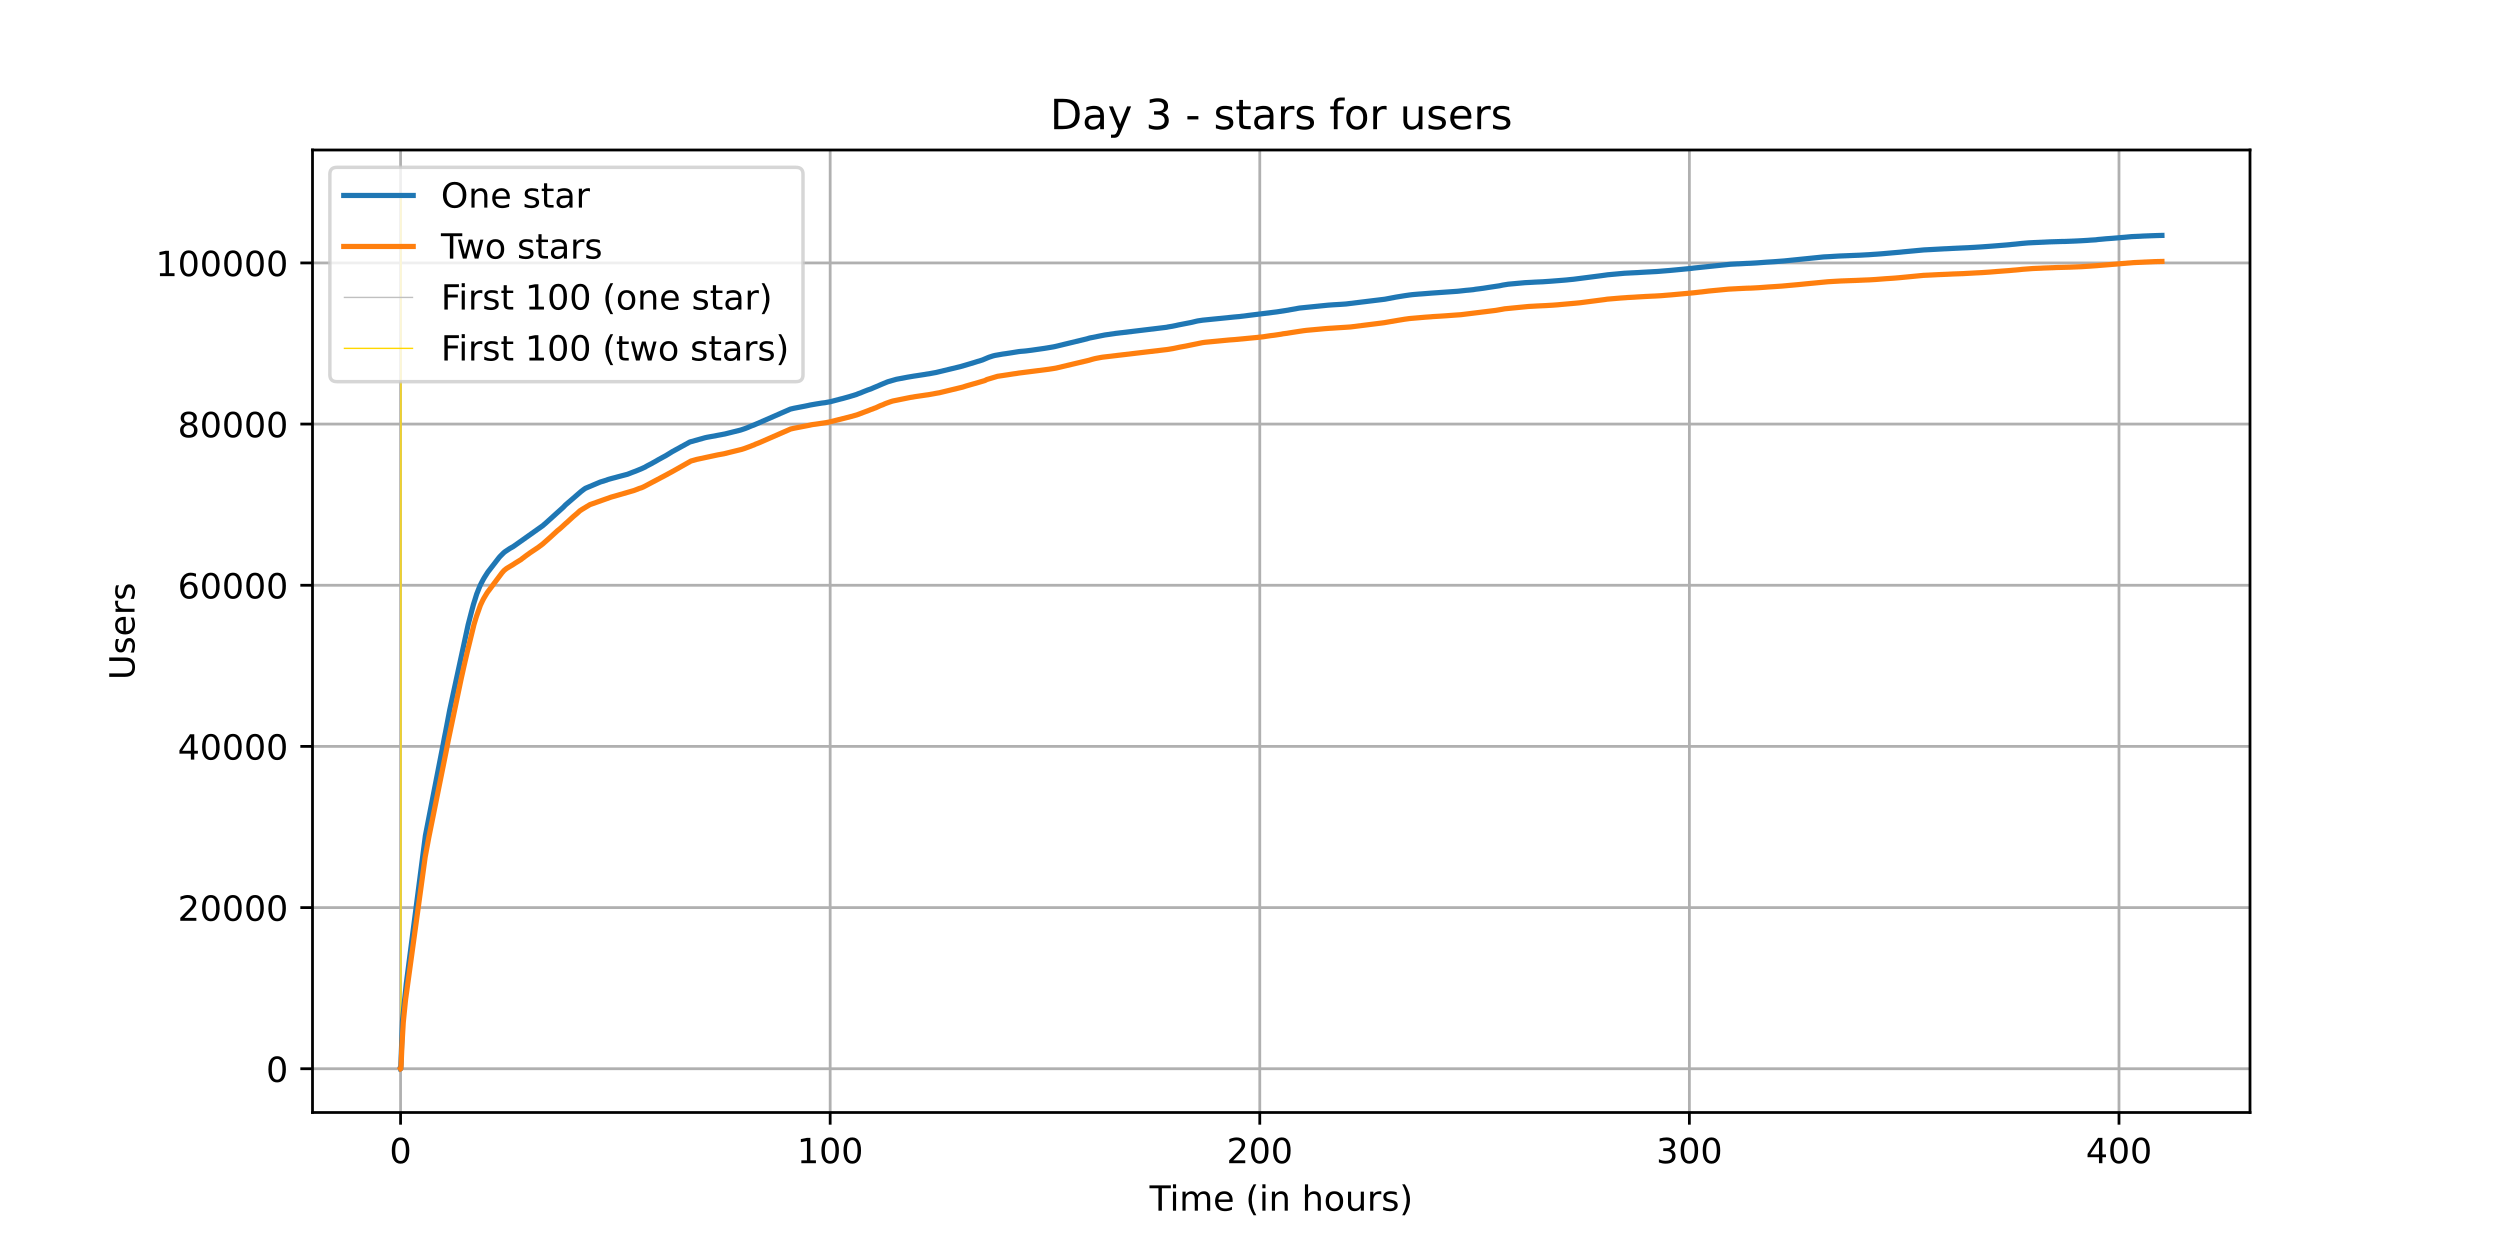 <?xml version="1.0" encoding="utf-8" standalone="no"?>
<!DOCTYPE svg PUBLIC "-//W3C//DTD SVG 1.1//EN"
  "http://www.w3.org/Graphics/SVG/1.1/DTD/svg11.dtd">
<!-- Created with matplotlib (https://matplotlib.org/) -->
<svg height="360pt" version="1.1" viewBox="0 0 720 360" width="720pt" xmlns="http://www.w3.org/2000/svg" xmlns:xlink="http://www.w3.org/1999/xlink">
 <defs>
  <style type="text/css">*{stroke-linecap:butt;stroke-linejoin:round;}</style>
 </defs>
 <g id="figure_1">
  <g id="patch_1">
   <path d="M 0 360 
L 720 360 
L 720 0 
L 0 0 
z
" style="fill:#ffffff;"/>
  </g>
  <g id="axes_1">
   <g id="patch_2">
    <path d="M 90 320.4 
L 648 320.4 
L 648 43.2 
L 90 43.2 
z
" style="fill:#ffffff;"/>
   </g>
   <g id="matplotlib.axis_1">
    <g id="xtick_1">
     <g id="line2d_1">
      <path clip-path="url(#pb97b51f961)" d="M 115.364 320.4 
L 115.364 43.2 
" style="fill:none;stroke:#b0b0b0;stroke-linecap:square;stroke-width:0.8;"/>
     </g>
     <g id="line2d_2">
      <defs>
       <path d="M 0 0 
L 0 3.5 
" id="mdbf6f1e74e" style="stroke:#000000;stroke-width:0.8;"/>
      </defs>
      <g>
       <use style="stroke:#000000;stroke-width:0.8;" x="115.364" xlink:href="#mdbf6f1e74e" y="320.4"/>
      </g>
     </g>
     <g id="text_1">
      <!-- 0 -->
      <g transform="translate(112.182 334.998)scale(0.1 -0.1)">
       <defs>
        <path d="M 31.781 66.406 
Q 24.172 66.406 20.328 58.906 
Q 16.5 51.422 16.5 36.375 
Q 16.5 21.391 20.328 13.891 
Q 24.172 6.391 31.781 6.391 
Q 39.453 6.391 43.281 13.891 
Q 47.125 21.391 47.125 36.375 
Q 47.125 51.422 43.281 58.906 
Q 39.453 66.406 31.781 66.406 
z
M 31.781 74.219 
Q 44.047 74.219 50.516 64.516 
Q 56.984 54.828 56.984 36.375 
Q 56.984 17.969 50.516 8.266 
Q 44.047 -1.422 31.781 -1.422 
Q 19.531 -1.422 13.062 8.266 
Q 6.594 17.969 6.594 36.375 
Q 6.594 54.828 13.062 64.516 
Q 19.531 74.219 31.781 74.219 
z
" id="DejaVuSans-48"/>
       </defs>
       <use xlink:href="#DejaVuSans-48"/>
      </g>
     </g>
    </g>
    <g id="xtick_2">
     <g id="line2d_3">
      <path clip-path="url(#pb97b51f961)" d="M 239.089 320.4 
L 239.089 43.2 
" style="fill:none;stroke:#b0b0b0;stroke-linecap:square;stroke-width:0.8;"/>
     </g>
     <g id="line2d_4">
      <g>
       <use style="stroke:#000000;stroke-width:0.8;" x="239.089" xlink:href="#mdbf6f1e74e" y="320.4"/>
      </g>
     </g>
     <g id="text_2">
      <!-- 100 -->
      <g transform="translate(229.546 334.998)scale(0.1 -0.1)">
       <defs>
        <path d="M 12.406 8.297 
L 28.516 8.297 
L 28.516 63.922 
L 10.984 60.406 
L 10.984 69.391 
L 28.422 72.906 
L 38.281 72.906 
L 38.281 8.297 
L 54.391 8.297 
L 54.391 0 
L 12.406 0 
z
" id="DejaVuSans-49"/>
       </defs>
       <use xlink:href="#DejaVuSans-49"/>
       <use x="63.623" xlink:href="#DejaVuSans-48"/>
       <use x="127.246" xlink:href="#DejaVuSans-48"/>
      </g>
     </g>
    </g>
    <g id="xtick_3">
     <g id="line2d_5">
      <path clip-path="url(#pb97b51f961)" d="M 362.815 320.4 
L 362.815 43.2 
" style="fill:none;stroke:#b0b0b0;stroke-linecap:square;stroke-width:0.8;"/>
     </g>
     <g id="line2d_6">
      <g>
       <use style="stroke:#000000;stroke-width:0.8;" x="362.815" xlink:href="#mdbf6f1e74e" y="320.4"/>
      </g>
     </g>
     <g id="text_3">
      <!-- 200 -->
      <g transform="translate(353.271 334.998)scale(0.1 -0.1)">
       <defs>
        <path d="M 19.188 8.297 
L 53.609 8.297 
L 53.609 0 
L 7.328 0 
L 7.328 8.297 
Q 12.938 14.109 22.625 23.891 
Q 32.328 33.688 34.812 36.531 
Q 39.547 41.844 41.422 45.531 
Q 43.312 49.219 43.312 52.781 
Q 43.312 58.594 39.234 62.25 
Q 35.156 65.922 28.609 65.922 
Q 23.969 65.922 18.812 64.312 
Q 13.672 62.703 7.812 59.422 
L 7.812 69.391 
Q 13.766 71.781 18.938 73 
Q 24.125 74.219 28.422 74.219 
Q 39.75 74.219 46.484 68.547 
Q 53.219 62.891 53.219 53.422 
Q 53.219 48.922 51.531 44.891 
Q 49.859 40.875 45.406 35.406 
Q 44.188 33.984 37.641 27.219 
Q 31.109 20.453 19.188 8.297 
z
" id="DejaVuSans-50"/>
       </defs>
       <use xlink:href="#DejaVuSans-50"/>
       <use x="63.623" xlink:href="#DejaVuSans-48"/>
       <use x="127.246" xlink:href="#DejaVuSans-48"/>
      </g>
     </g>
    </g>
    <g id="xtick_4">
     <g id="line2d_7">
      <path clip-path="url(#pb97b51f961)" d="M 486.541 320.4 
L 486.541 43.2 
" style="fill:none;stroke:#b0b0b0;stroke-linecap:square;stroke-width:0.8;"/>
     </g>
     <g id="line2d_8">
      <g>
       <use style="stroke:#000000;stroke-width:0.8;" x="486.541" xlink:href="#mdbf6f1e74e" y="320.4"/>
      </g>
     </g>
     <g id="text_4">
      <!-- 300 -->
      <g transform="translate(476.997 334.998)scale(0.1 -0.1)">
       <defs>
        <path d="M 40.578 39.312 
Q 47.656 37.797 51.625 33 
Q 55.609 28.219 55.609 21.188 
Q 55.609 10.406 48.188 4.484 
Q 40.766 -1.422 27.094 -1.422 
Q 22.516 -1.422 17.656 -0.516 
Q 12.797 0.391 7.625 2.203 
L 7.625 11.719 
Q 11.719 9.328 16.594 8.109 
Q 21.484 6.891 26.812 6.891 
Q 36.078 6.891 40.938 10.547 
Q 45.797 14.203 45.797 21.188 
Q 45.797 27.641 41.281 31.266 
Q 36.766 34.906 28.719 34.906 
L 20.219 34.906 
L 20.219 43.016 
L 29.109 43.016 
Q 36.375 43.016 40.234 45.922 
Q 44.094 48.828 44.094 54.297 
Q 44.094 59.906 40.109 62.906 
Q 36.141 65.922 28.719 65.922 
Q 24.656 65.922 20.016 65.031 
Q 15.375 64.156 9.812 62.312 
L 9.812 71.094 
Q 15.438 72.656 20.344 73.438 
Q 25.25 74.219 29.594 74.219 
Q 40.828 74.219 47.359 69.109 
Q 53.906 64.016 53.906 55.328 
Q 53.906 49.266 50.438 45.094 
Q 46.969 40.922 40.578 39.312 
z
" id="DejaVuSans-51"/>
       </defs>
       <use xlink:href="#DejaVuSans-51"/>
       <use x="63.623" xlink:href="#DejaVuSans-48"/>
       <use x="127.246" xlink:href="#DejaVuSans-48"/>
      </g>
     </g>
    </g>
    <g id="xtick_5">
     <g id="line2d_9">
      <path clip-path="url(#pb97b51f961)" d="M 610.267 320.4 
L 610.267 43.2 
" style="fill:none;stroke:#b0b0b0;stroke-linecap:square;stroke-width:0.8;"/>
     </g>
     <g id="line2d_10">
      <g>
       <use style="stroke:#000000;stroke-width:0.8;" x="610.267" xlink:href="#mdbf6f1e74e" y="320.4"/>
      </g>
     </g>
     <g id="text_5">
      <!-- 400 -->
      <g transform="translate(600.723 334.998)scale(0.1 -0.1)">
       <defs>
        <path d="M 37.797 64.312 
L 12.891 25.391 
L 37.797 25.391 
z
M 35.203 72.906 
L 47.609 72.906 
L 47.609 25.391 
L 58.016 25.391 
L 58.016 17.188 
L 47.609 17.188 
L 47.609 0 
L 37.797 0 
L 37.797 17.188 
L 4.891 17.188 
L 4.891 26.703 
z
" id="DejaVuSans-52"/>
       </defs>
       <use xlink:href="#DejaVuSans-52"/>
       <use x="63.623" xlink:href="#DejaVuSans-48"/>
       <use x="127.246" xlink:href="#DejaVuSans-48"/>
      </g>
     </g>
    </g>
    <g id="text_6">
     <!-- Time (in hours) -->
     <g transform="translate(331.072 348.677)scale(0.1 -0.1)">
      <defs>
       <path d="M -0.297 72.906 
L 61.375 72.906 
L 61.375 64.594 
L 35.5 64.594 
L 35.5 0 
L 25.594 0 
L 25.594 64.594 
L -0.297 64.594 
z
" id="DejaVuSans-84"/>
       <path d="M 9.422 54.688 
L 18.406 54.688 
L 18.406 0 
L 9.422 0 
z
M 9.422 75.984 
L 18.406 75.984 
L 18.406 64.594 
L 9.422 64.594 
z
" id="DejaVuSans-105"/>
       <path d="M 52 44.188 
Q 55.375 50.25 60.062 53.125 
Q 64.75 56 71.094 56 
Q 79.641 56 84.281 50.016 
Q 88.922 44.047 88.922 33.016 
L 88.922 0 
L 79.891 0 
L 79.891 32.719 
Q 79.891 40.578 77.094 44.375 
Q 74.312 48.188 68.609 48.188 
Q 61.625 48.188 57.562 43.547 
Q 53.516 38.922 53.516 30.906 
L 53.516 0 
L 44.484 0 
L 44.484 32.719 
Q 44.484 40.625 41.703 44.406 
Q 38.922 48.188 33.109 48.188 
Q 26.219 48.188 22.156 43.531 
Q 18.109 38.875 18.109 30.906 
L 18.109 0 
L 9.078 0 
L 9.078 54.688 
L 18.109 54.688 
L 18.109 46.188 
Q 21.188 51.219 25.484 53.609 
Q 29.781 56 35.688 56 
Q 41.656 56 45.828 52.969 
Q 50 49.953 52 44.188 
z
" id="DejaVuSans-109"/>
       <path d="M 56.203 29.594 
L 56.203 25.203 
L 14.891 25.203 
Q 15.484 15.922 20.484 11.062 
Q 25.484 6.203 34.422 6.203 
Q 39.594 6.203 44.453 7.469 
Q 49.312 8.734 54.109 11.281 
L 54.109 2.781 
Q 49.266 0.734 44.188 -0.344 
Q 39.109 -1.422 33.891 -1.422 
Q 20.797 -1.422 13.156 6.188 
Q 5.516 13.812 5.516 26.812 
Q 5.516 40.234 12.766 48.109 
Q 20.016 56 32.328 56 
Q 43.359 56 49.781 48.891 
Q 56.203 41.797 56.203 29.594 
z
M 47.219 32.234 
Q 47.125 39.594 43.094 43.984 
Q 39.062 48.391 32.422 48.391 
Q 24.906 48.391 20.391 44.141 
Q 15.875 39.891 15.188 32.172 
z
" id="DejaVuSans-101"/>
       <path id="DejaVuSans-32"/>
       <path d="M 31 75.875 
Q 24.469 64.656 21.281 53.656 
Q 18.109 42.672 18.109 31.391 
Q 18.109 20.125 21.312 9.062 
Q 24.516 -2 31 -13.188 
L 23.188 -13.188 
Q 15.875 -1.703 12.234 9.375 
Q 8.594 20.453 8.594 31.391 
Q 8.594 42.281 12.203 53.312 
Q 15.828 64.359 23.188 75.875 
z
" id="DejaVuSans-40"/>
       <path d="M 54.891 33.016 
L 54.891 0 
L 45.906 0 
L 45.906 32.719 
Q 45.906 40.484 42.875 44.328 
Q 39.844 48.188 33.797 48.188 
Q 26.516 48.188 22.312 43.547 
Q 18.109 38.922 18.109 30.906 
L 18.109 0 
L 9.078 0 
L 9.078 54.688 
L 18.109 54.688 
L 18.109 46.188 
Q 21.344 51.125 25.703 53.562 
Q 30.078 56 35.797 56 
Q 45.219 56 50.047 50.172 
Q 54.891 44.344 54.891 33.016 
z
" id="DejaVuSans-110"/>
       <path d="M 54.891 33.016 
L 54.891 0 
L 45.906 0 
L 45.906 32.719 
Q 45.906 40.484 42.875 44.328 
Q 39.844 48.188 33.797 48.188 
Q 26.516 48.188 22.312 43.547 
Q 18.109 38.922 18.109 30.906 
L 18.109 0 
L 9.078 0 
L 9.078 75.984 
L 18.109 75.984 
L 18.109 46.188 
Q 21.344 51.125 25.703 53.562 
Q 30.078 56 35.797 56 
Q 45.219 56 50.047 50.172 
Q 54.891 44.344 54.891 33.016 
z
" id="DejaVuSans-104"/>
       <path d="M 30.609 48.391 
Q 23.391 48.391 19.188 42.75 
Q 14.984 37.109 14.984 27.297 
Q 14.984 17.484 19.156 11.844 
Q 23.344 6.203 30.609 6.203 
Q 37.797 6.203 41.984 11.859 
Q 46.188 17.531 46.188 27.297 
Q 46.188 37.016 41.984 42.703 
Q 37.797 48.391 30.609 48.391 
z
M 30.609 56 
Q 42.328 56 49.016 48.375 
Q 55.719 40.766 55.719 27.297 
Q 55.719 13.875 49.016 6.219 
Q 42.328 -1.422 30.609 -1.422 
Q 18.844 -1.422 12.172 6.219 
Q 5.516 13.875 5.516 27.297 
Q 5.516 40.766 12.172 48.375 
Q 18.844 56 30.609 56 
z
" id="DejaVuSans-111"/>
       <path d="M 8.5 21.578 
L 8.5 54.688 
L 17.484 54.688 
L 17.484 21.922 
Q 17.484 14.156 20.5 10.266 
Q 23.531 6.391 29.594 6.391 
Q 36.859 6.391 41.078 11.031 
Q 45.312 15.672 45.312 23.688 
L 45.312 54.688 
L 54.297 54.688 
L 54.297 0 
L 45.312 0 
L 45.312 8.406 
Q 42.047 3.422 37.719 1 
Q 33.406 -1.422 27.688 -1.422 
Q 18.266 -1.422 13.375 4.438 
Q 8.5 10.297 8.5 21.578 
z
M 31.109 56 
z
" id="DejaVuSans-117"/>
       <path d="M 41.109 46.297 
Q 39.594 47.172 37.812 47.578 
Q 36.031 48 33.891 48 
Q 26.266 48 22.188 43.047 
Q 18.109 38.094 18.109 28.812 
L 18.109 0 
L 9.078 0 
L 9.078 54.688 
L 18.109 54.688 
L 18.109 46.188 
Q 20.953 51.172 25.484 53.578 
Q 30.031 56 36.531 56 
Q 37.453 56 38.578 55.875 
Q 39.703 55.766 41.062 55.516 
z
" id="DejaVuSans-114"/>
       <path d="M 44.281 53.078 
L 44.281 44.578 
Q 40.484 46.531 36.375 47.5 
Q 32.281 48.484 27.875 48.484 
Q 21.188 48.484 17.844 46.438 
Q 14.5 44.391 14.5 40.281 
Q 14.5 37.156 16.891 35.375 
Q 19.281 33.594 26.516 31.984 
L 29.594 31.297 
Q 39.156 29.25 43.188 25.516 
Q 47.219 21.781 47.219 15.094 
Q 47.219 7.469 41.188 3.016 
Q 35.156 -1.422 24.609 -1.422 
Q 20.219 -1.422 15.453 -0.562 
Q 10.688 0.297 5.422 2 
L 5.422 11.281 
Q 10.406 8.688 15.234 7.391 
Q 20.062 6.109 24.812 6.109 
Q 31.156 6.109 34.562 8.281 
Q 37.984 10.453 37.984 14.406 
Q 37.984 18.062 35.516 20.016 
Q 33.062 21.969 24.703 23.781 
L 21.578 24.516 
Q 13.234 26.266 9.516 29.906 
Q 5.812 33.547 5.812 39.891 
Q 5.812 47.609 11.281 51.797 
Q 16.75 56 26.812 56 
Q 31.781 56 36.172 55.266 
Q 40.578 54.547 44.281 53.078 
z
" id="DejaVuSans-115"/>
       <path d="M 8.016 75.875 
L 15.828 75.875 
Q 23.141 64.359 26.781 53.312 
Q 30.422 42.281 30.422 31.391 
Q 30.422 20.453 26.781 9.375 
Q 23.141 -1.703 15.828 -13.188 
L 8.016 -13.188 
Q 14.5 -2 17.703 9.062 
Q 20.906 20.125 20.906 31.391 
Q 20.906 42.672 17.703 53.656 
Q 14.5 64.656 8.016 75.875 
z
" id="DejaVuSans-41"/>
      </defs>
      <use xlink:href="#DejaVuSans-84"/>
      <use x="57.959" xlink:href="#DejaVuSans-105"/>
      <use x="85.742" xlink:href="#DejaVuSans-109"/>
      <use x="183.154" xlink:href="#DejaVuSans-101"/>
      <use x="244.678" xlink:href="#DejaVuSans-32"/>
      <use x="276.465" xlink:href="#DejaVuSans-40"/>
      <use x="315.479" xlink:href="#DejaVuSans-105"/>
      <use x="343.262" xlink:href="#DejaVuSans-110"/>
      <use x="406.641" xlink:href="#DejaVuSans-32"/>
      <use x="438.428" xlink:href="#DejaVuSans-104"/>
      <use x="501.807" xlink:href="#DejaVuSans-111"/>
      <use x="562.988" xlink:href="#DejaVuSans-117"/>
      <use x="626.367" xlink:href="#DejaVuSans-114"/>
      <use x="667.48" xlink:href="#DejaVuSans-115"/>
      <use x="719.58" xlink:href="#DejaVuSans-41"/>
     </g>
    </g>
   </g>
   <g id="matplotlib.axis_2">
    <g id="ytick_1">
     <g id="line2d_11">
      <path clip-path="url(#pb97b51f961)" d="M 90 307.8 
L 648 307.8 
" style="fill:none;stroke:#b0b0b0;stroke-linecap:square;stroke-width:0.8;"/>
     </g>
     <g id="line2d_12">
      <defs>
       <path d="M 0 0 
L -3.5 0 
" id="me6816c17a2" style="stroke:#000000;stroke-width:0.8;"/>
      </defs>
      <g>
       <use style="stroke:#000000;stroke-width:0.8;" x="90" xlink:href="#me6816c17a2" y="307.8"/>
      </g>
     </g>
     <g id="text_7">
      <!-- 0 -->
      <g transform="translate(76.638 311.599)scale(0.1 -0.1)">
       <use xlink:href="#DejaVuSans-48"/>
      </g>
     </g>
    </g>
    <g id="ytick_2">
     <g id="line2d_13">
      <path clip-path="url(#pb97b51f961)" d="M 90 261.384 
L 648 261.384 
" style="fill:none;stroke:#b0b0b0;stroke-linecap:square;stroke-width:0.8;"/>
     </g>
     <g id="line2d_14">
      <g>
       <use style="stroke:#000000;stroke-width:0.8;" x="90" xlink:href="#me6816c17a2" y="261.384"/>
      </g>
     </g>
     <g id="text_8">
      <!-- 20000 -->
      <g transform="translate(51.188 265.183)scale(0.1 -0.1)">
       <use xlink:href="#DejaVuSans-50"/>
       <use x="63.623" xlink:href="#DejaVuSans-48"/>
       <use x="127.246" xlink:href="#DejaVuSans-48"/>
       <use x="190.869" xlink:href="#DejaVuSans-48"/>
       <use x="254.492" xlink:href="#DejaVuSans-48"/>
      </g>
     </g>
    </g>
    <g id="ytick_3">
     <g id="line2d_15">
      <path clip-path="url(#pb97b51f961)" d="M 90 214.968 
L 648 214.968 
" style="fill:none;stroke:#b0b0b0;stroke-linecap:square;stroke-width:0.8;"/>
     </g>
     <g id="line2d_16">
      <g>
       <use style="stroke:#000000;stroke-width:0.8;" x="90" xlink:href="#me6816c17a2" y="214.968"/>
      </g>
     </g>
     <g id="text_9">
      <!-- 40000 -->
      <g transform="translate(51.188 218.768)scale(0.1 -0.1)">
       <use xlink:href="#DejaVuSans-52"/>
       <use x="63.623" xlink:href="#DejaVuSans-48"/>
       <use x="127.246" xlink:href="#DejaVuSans-48"/>
       <use x="190.869" xlink:href="#DejaVuSans-48"/>
       <use x="254.492" xlink:href="#DejaVuSans-48"/>
      </g>
     </g>
    </g>
    <g id="ytick_4">
     <g id="line2d_17">
      <path clip-path="url(#pb97b51f961)" d="M 90 168.553 
L 648 168.553 
" style="fill:none;stroke:#b0b0b0;stroke-linecap:square;stroke-width:0.8;"/>
     </g>
     <g id="line2d_18">
      <g>
       <use style="stroke:#000000;stroke-width:0.8;" x="90" xlink:href="#me6816c17a2" y="168.553"/>
      </g>
     </g>
     <g id="text_10">
      <!-- 60000 -->
      <g transform="translate(51.188 172.352)scale(0.1 -0.1)">
       <defs>
        <path d="M 33.016 40.375 
Q 26.375 40.375 22.484 35.828 
Q 18.609 31.297 18.609 23.391 
Q 18.609 15.531 22.484 10.953 
Q 26.375 6.391 33.016 6.391 
Q 39.656 6.391 43.531 10.953 
Q 47.406 15.531 47.406 23.391 
Q 47.406 31.297 43.531 35.828 
Q 39.656 40.375 33.016 40.375 
z
M 52.594 71.297 
L 52.594 62.312 
Q 48.875 64.062 45.094 64.984 
Q 41.312 65.922 37.594 65.922 
Q 27.828 65.922 22.672 59.328 
Q 17.531 52.734 16.797 39.406 
Q 19.672 43.656 24.016 45.922 
Q 28.375 48.188 33.594 48.188 
Q 44.578 48.188 50.953 41.516 
Q 57.328 34.859 57.328 23.391 
Q 57.328 12.156 50.688 5.359 
Q 44.047 -1.422 33.016 -1.422 
Q 20.359 -1.422 13.672 8.266 
Q 6.984 17.969 6.984 36.375 
Q 6.984 53.656 15.188 63.938 
Q 23.391 74.219 37.203 74.219 
Q 40.922 74.219 44.703 73.484 
Q 48.484 72.75 52.594 71.297 
z
" id="DejaVuSans-54"/>
       </defs>
       <use xlink:href="#DejaVuSans-54"/>
       <use x="63.623" xlink:href="#DejaVuSans-48"/>
       <use x="127.246" xlink:href="#DejaVuSans-48"/>
       <use x="190.869" xlink:href="#DejaVuSans-48"/>
       <use x="254.492" xlink:href="#DejaVuSans-48"/>
      </g>
     </g>
    </g>
    <g id="ytick_5">
     <g id="line2d_19">
      <path clip-path="url(#pb97b51f961)" d="M 90 122.137 
L 648 122.137 
" style="fill:none;stroke:#b0b0b0;stroke-linecap:square;stroke-width:0.8;"/>
     </g>
     <g id="line2d_20">
      <g>
       <use style="stroke:#000000;stroke-width:0.8;" x="90" xlink:href="#me6816c17a2" y="122.137"/>
      </g>
     </g>
     <g id="text_11">
      <!-- 80000 -->
      <g transform="translate(51.188 125.936)scale(0.1 -0.1)">
       <defs>
        <path d="M 31.781 34.625 
Q 24.75 34.625 20.719 30.859 
Q 16.703 27.094 16.703 20.516 
Q 16.703 13.922 20.719 10.156 
Q 24.75 6.391 31.781 6.391 
Q 38.812 6.391 42.859 10.172 
Q 46.922 13.969 46.922 20.516 
Q 46.922 27.094 42.891 30.859 
Q 38.875 34.625 31.781 34.625 
z
M 21.922 38.812 
Q 15.578 40.375 12.031 44.719 
Q 8.5 49.078 8.5 55.328 
Q 8.5 64.062 14.719 69.141 
Q 20.953 74.219 31.781 74.219 
Q 42.672 74.219 48.875 69.141 
Q 55.078 64.062 55.078 55.328 
Q 55.078 49.078 51.531 44.719 
Q 48 40.375 41.703 38.812 
Q 48.828 37.156 52.797 32.312 
Q 56.781 27.484 56.781 20.516 
Q 56.781 9.906 50.312 4.234 
Q 43.844 -1.422 31.781 -1.422 
Q 19.734 -1.422 13.25 4.234 
Q 6.781 9.906 6.781 20.516 
Q 6.781 27.484 10.781 32.312 
Q 14.797 37.156 21.922 38.812 
z
M 18.312 54.391 
Q 18.312 48.734 21.844 45.562 
Q 25.391 42.391 31.781 42.391 
Q 38.141 42.391 41.719 45.562 
Q 45.312 48.734 45.312 54.391 
Q 45.312 60.062 41.719 63.234 
Q 38.141 66.406 31.781 66.406 
Q 25.391 66.406 21.844 63.234 
Q 18.312 60.062 18.312 54.391 
z
" id="DejaVuSans-56"/>
       </defs>
       <use xlink:href="#DejaVuSans-56"/>
       <use x="63.623" xlink:href="#DejaVuSans-48"/>
       <use x="127.246" xlink:href="#DejaVuSans-48"/>
       <use x="190.869" xlink:href="#DejaVuSans-48"/>
       <use x="254.492" xlink:href="#DejaVuSans-48"/>
      </g>
     </g>
    </g>
    <g id="ytick_6">
     <g id="line2d_21">
      <path clip-path="url(#pb97b51f961)" d="M 90 75.721 
L 648 75.721 
" style="fill:none;stroke:#b0b0b0;stroke-linecap:square;stroke-width:0.8;"/>
     </g>
     <g id="line2d_22">
      <g>
       <use style="stroke:#000000;stroke-width:0.8;" x="90" xlink:href="#me6816c17a2" y="75.721"/>
      </g>
     </g>
     <g id="text_12">
      <!-- 100000 -->
      <g transform="translate(44.825 79.52)scale(0.1 -0.1)">
       <use xlink:href="#DejaVuSans-49"/>
       <use x="63.623" xlink:href="#DejaVuSans-48"/>
       <use x="127.246" xlink:href="#DejaVuSans-48"/>
       <use x="190.869" xlink:href="#DejaVuSans-48"/>
       <use x="254.492" xlink:href="#DejaVuSans-48"/>
       <use x="318.115" xlink:href="#DejaVuSans-48"/>
      </g>
     </g>
    </g>
    <g id="text_13">
     <!-- Users -->
     <g transform="translate(38.745 195.801)rotate(-90)scale(0.1 -0.1)">
      <defs>
       <path d="M 8.688 72.906 
L 18.609 72.906 
L 18.609 28.609 
Q 18.609 16.891 22.844 11.734 
Q 27.094 6.594 36.625 6.594 
Q 46.094 6.594 50.344 11.734 
Q 54.594 16.891 54.594 28.609 
L 54.594 72.906 
L 64.5 72.906 
L 64.5 27.391 
Q 64.5 13.141 57.438 5.859 
Q 50.391 -1.422 36.625 -1.422 
Q 22.797 -1.422 15.734 5.859 
Q 8.688 13.141 8.688 27.391 
z
" id="DejaVuSans-85"/>
      </defs>
      <use xlink:href="#DejaVuSans-85"/>
      <use x="73.193" xlink:href="#DejaVuSans-115"/>
      <use x="125.293" xlink:href="#DejaVuSans-101"/>
      <use x="186.816" xlink:href="#DejaVuSans-114"/>
      <use x="227.93" xlink:href="#DejaVuSans-115"/>
     </g>
    </g>
   </g>
   <g id="LineCollection_1">
    <path clip-path="url(#pb97b51f961)" d="M 115.43 307.8 
L 115.43 55.8 
" style="fill:none;stroke:#c0c0c0;stroke-width:0.4;"/>
   </g>
   <g id="LineCollection_2">
    <path clip-path="url(#pb97b51f961)" d="M 115.471 307.8 
L 115.471 55.8 
" style="fill:none;stroke:#ffd700;stroke-width:0.4;"/>
   </g>
   <g id="line2d_23">
    <path clip-path="url(#pb97b51f961)" d="M 115.364 307.8 
L 115.393 307.793 
L 115.454 306.677 
L 115.92 293.975 
L 117.007 283.318 
L 122.51 240.676 
L 127.68 214.117 
L 128.027 212.239 
L 128.313 210.828 
L 128.702 208.795 
L 129.499 204.571 
L 134.814 179.968 
L 135.837 176.005 
L 136.348 174.095 
L 136.736 172.874 
L 137.288 171.091 
L 138.057 169.156 
L 138.18 168.864 
L 138.434 168.332 
L 138.761 167.673 
L 139.21 166.83 
L 139.506 166.322 
L 140.383 164.937 
L 140.56 164.679 
L 143.729 160.581 
L 144.036 160.235 
L 145.078 159.186 
L 145.466 158.875 
L 146.835 157.965 
L 147.259 157.726 
L 147.755 157.45 
L 148.082 157.225 
L 156.36 151.362 
L 156.806 150.961 
L 156.952 150.852 
L 160.591 147.563 
L 160.866 147.322 
L 161.899 146.391 
L 162.274 146.043 
L 162.845 145.44 
L 163.478 144.892 
L 167.378 141.525 
L 167.685 141.299 
L 168.012 141.04 
L 168.258 140.865 
L 168.605 140.629 
L 172.886 138.823 
L 174.697 138.262 
L 174.956 138.152 
L 175.339 138.027 
L 176.339 137.749 
L 176.747 137.642 
L 177.144 137.544 
L 177.522 137.438 
L 177.818 137.354 
L 180.726 136.586 
L 182.235 135.996 
L 183.01 135.711 
L 184.685 135.024 
L 185.012 134.876 
L 185.482 134.655 
L 185.826 134.504 
L 185.993 134.381 
L 186.483 134.114 
L 187.805 133.43 
L 188.036 133.283 
L 188.649 132.954 
L 189.213 132.627 
L 189.569 132.413 
L 190.825 131.724 
L 191.743 131.23 
L 193.232 130.313 
L 193.599 130.085 
L 198.679 127.293 
L 203.06 126.063 
L 203.557 125.954 
L 207.966 125.137 
L 208.283 125.068 
L 208.713 124.996 
L 213.229 123.873 
L 213.515 123.782 
L 214.557 123.432 
L 215.231 123.169 
L 215.436 123.093 
L 215.722 122.954 
L 216.519 122.624 
L 216.948 122.476 
L 217.275 122.348 
L 217.581 122.206 
L 218.113 121.981 
L 227.615 117.825 
L 228.677 117.576 
L 231.804 116.973 
L 232.908 116.743 
L 233.276 116.655 
L 235.115 116.335 
L 236.749 116.072 
L 237.628 115.968 
L 238.404 115.819 
L 239.058 115.713 
L 242.328 114.854 
L 242.614 114.791 
L 244.556 114.251 
L 245.087 114.086 
L 245.537 113.956 
L 246.764 113.571 
L 247.091 113.417 
L 247.97 113.106 
L 248.174 113.007 
L 248.93 112.7 
L 249.605 112.438 
L 249.85 112.336 
L 250.831 112.002 
L 251.751 111.598 
L 252.385 111.34 
L 253.652 110.79 
L 253.959 110.66 
L 255.492 110.024 
L 255.799 109.915 
L 258.149 109.238 
L 261.318 108.637 
L 263.279 108.305 
L 263.872 108.219 
L 266.488 107.815 
L 266.815 107.752 
L 267.574 107.643 
L 269.112 107.358 
L 269.541 107.284 
L 276.613 105.58 
L 279.291 104.791 
L 280.722 104.359 
L 281.601 104.079 
L 282.01 103.972 
L 282.971 103.661 
L 284.381 103.062 
L 284.831 102.879 
L 285.935 102.519 
L 286.548 102.364 
L 288.817 101.964 
L 289.635 101.855 
L 291.107 101.63 
L 293.396 101.261 
L 293.886 101.205 
L 295.153 101.099 
L 295.644 101.045 
L 296.461 100.939 
L 296.972 100.878 
L 300.712 100.342 
L 301.366 100.238 
L 303.368 99.901 
L 303.838 99.804 
L 312.998 97.594 
L 313.815 97.346 
L 318.17 96.478 
L 321.46 96 
L 321.951 95.947 
L 322.83 95.837 
L 323.32 95.786 
L 335.989 94.255 
L 336.296 94.178 
L 336.929 94.071 
L 337.584 93.967 
L 338.769 93.726 
L 339.321 93.596 
L 342.838 92.913 
L 343.329 92.809 
L 344.474 92.528 
L 344.966 92.421 
L 346.377 92.21 
L 355.638 91.279 
L 356.905 91.17 
L 367.782 89.815 
L 368.415 89.715 
L 371.031 89.311 
L 371.379 89.237 
L 373.177 88.924 
L 373.648 88.829 
L 374.261 88.72 
L 382.54 87.882 
L 384.092 87.773 
L 386.136 87.654 
L 387.648 87.545 
L 398.849 86.174 
L 402.017 85.573 
L 404.122 85.229 
L 404.53 85.162 
L 405.879 84.965 
L 406.758 84.855 
L 407.555 84.786 
L 408.801 84.681 
L 409.21 84.658 
L 412.295 84.412 
L 419.777 83.888 
L 420.267 83.837 
L 421.228 83.73 
L 422.188 83.623 
L 423.394 83.516 
L 424.355 83.412 
L 424.947 83.305 
L 426.031 83.171 
L 426.808 83.064 
L 427.175 83.017 
L 428.749 82.769 
L 431.855 82.305 
L 432.795 82.103 
L 434.41 81.845 
L 439.212 81.407 
L 441.358 81.298 
L 442.032 81.254 
L 444.444 81.145 
L 444.893 81.11 
L 446.508 81.001 
L 449.778 80.743 
L 451.106 80.634 
L 452.026 80.537 
L 453.152 80.427 
L 461.042 79.413 
L 462.248 79.248 
L 463.004 79.139 
L 467.869 78.694 
L 469.995 78.585 
L 471.67 78.503 
L 473.49 78.394 
L 475.373 78.292 
L 477.337 78.183 
L 480.893 77.893 
L 481.996 77.789 
L 482.466 77.745 
L 483.57 77.638 
L 484.387 77.564 
L 485.491 77.454 
L 486.37 77.369 
L 487.351 77.264 
L 487.739 77.206 
L 498.288 76.108 
L 500.331 75.999 
L 500.903 75.981 
L 502.804 75.872 
L 504.255 75.816 
L 506.114 75.707 
L 508.955 75.493 
L 510.753 75.384 
L 513.718 75.162 
L 514.821 75.052 
L 525.186 73.997 
L 527.23 73.89 
L 527.659 73.86 
L 529.417 73.751 
L 530.05 73.72 
L 531.563 73.66 
L 534.179 73.551 
L 535.652 73.495 
L 537.594 73.386 
L 538.227 73.354 
L 539.74 73.245 
L 540.393 73.205 
L 541.865 73.096 
L 546.034 72.729 
L 547.281 72.623 
L 548.2 72.527 
L 554.069 71.977 
L 556.153 71.868 
L 558.095 71.762 
L 560.016 71.655 
L 560.588 71.634 
L 562.672 71.525 
L 564.348 71.446 
L 566.779 71.337 
L 568.7 71.23 
L 570.417 71.121 
L 573.094 70.931 
L 574.484 70.822 
L 577.611 70.573 
L 578.797 70.469 
L 579.329 70.406 
L 580.514 70.297 
L 581.005 70.244 
L 582.028 70.135 
L 582.845 70.06 
L 584.134 69.951 
L 585.932 69.859 
L 588.467 69.749 
L 590.224 69.661 
L 593.678 69.552 
L 594.802 69.534 
L 597.541 69.425 
L 599.257 69.339 
L 601.158 69.23 
L 601.893 69.172 
L 603.61 69.065 
L 604.183 68.981 
L 605.409 68.875 
L 605.675 68.849 
L 606.553 68.763 
L 608.106 68.654 
L 611.969 68.329 
L 613.113 68.22 
L 613.951 68.143 
L 616.444 68.034 
L 617.139 67.988 
L 619.98 67.879 
L 621.349 67.832 
L 622.636 67.8 
L 622.636 67.8 
" style="fill:none;stroke:#1f77b4;stroke-linecap:square;stroke-width:1.5;"/>
   </g>
   <g id="line2d_24">
    <path clip-path="url(#pb97b51f961)" d="M 115.364 307.8 
L 115.434 307.754 
L 115.512 306.96 
L 115.761 301.016 
L 116.144 294.446 
L 116.797 287.911 
L 117.164 285.267 
L 122.449 246.824 
L 123.511 241.098 
L 128.579 215.948 
L 129.069 213.376 
L 132.896 195.114 
L 133.14 194.037 
L 133.671 191.644 
L 134.61 187.611 
L 136.507 179.85 
L 136.552 179.711 
L 136.859 178.69 
L 137.227 177.497 
L 138.372 174.264 
L 138.577 173.844 
L 138.924 173.108 
L 139.333 172.31 
L 139.485 172.064 
L 140.151 170.955 
L 140.383 170.59 
L 144.566 164.985 
L 144.648 164.893 
L 145.139 164.333 
L 145.749 163.83 
L 145.957 163.683 
L 147.891 162.514 
L 148.307 162.231 
L 150.085 161.135 
L 150.502 160.78 
L 150.768 160.618 
L 151.005 160.414 
L 151.843 159.792 
L 152.012 159.682 
L 152.42 159.385 
L 152.543 159.286 
L 154.603 157.909 
L 155.174 157.517 
L 156.051 156.851 
L 156.196 156.756 
L 157.341 155.744 
L 158.138 155.039 
L 158.424 154.788 
L 160.601 152.792 
L 160.805 152.637 
L 161.47 152.084 
L 162.743 150.919 
L 163.009 150.675 
L 163.437 150.309 
L 164.233 149.573 
L 165.111 148.77 
L 166.049 147.981 
L 166.049 147.981 
L 166.274 147.788 
L 166.806 147.292 
L 167.01 147.106 
L 167.337 146.902 
L 167.603 146.721 
L 169.906 145.328 
L 170.221 145.219 
L 176.019 143.161 
L 177.033 142.878 
L 182.582 141.267 
L 182.929 141.137 
L 184.153 140.657 
L 184.153 140.657 
L 184.746 140.478 
L 185.339 140.22 
L 191.804 136.802 
L 192.634 136.347 
L 193.457 135.904 
L 199.006 132.771 
L 199.402 132.664 
L 200.598 132.32 
L 206.783 130.993 
L 208.488 130.686 
L 213.637 129.415 
L 213.923 129.32 
L 214.434 129.157 
L 215.783 128.656 
L 216.212 128.5 
L 216.703 128.289 
L 217.173 128.129 
L 217.663 127.881 
L 217.99 127.772 
L 218.726 127.477 
L 227.697 123.559 
L 228.739 123.318 
L 231.845 122.717 
L 232.397 122.612 
L 233.214 122.448 
L 233.643 122.346 
L 234.072 122.267 
L 234.931 122.158 
L 237.955 121.707 
L 238.302 121.638 
L 238.732 121.563 
L 243.962 120.252 
L 244.351 120.159 
L 246.764 119.493 
L 250.279 118.173 
L 250.79 117.959 
L 251.28 117.801 
L 251.771 117.595 
L 252.221 117.442 
L 252.65 117.242 
L 253.448 116.866 
L 253.693 116.769 
L 254.307 116.546 
L 254.736 116.339 
L 255.226 116.14 
L 256.371 115.731 
L 256.678 115.629 
L 257.148 115.485 
L 262.217 114.455 
L 262.911 114.353 
L 263.382 114.26 
L 266.754 113.763 
L 267.306 113.689 
L 269.848 113.229 
L 270.502 113.12 
L 277.267 111.484 
L 278.269 111.155 
L 280.456 110.528 
L 280.886 110.419 
L 283.359 109.683 
L 283.666 109.588 
L 284.197 109.305 
L 287.284 108.377 
L 290.228 107.936 
L 291.924 107.667 
L 292.722 107.562 
L 293.396 107.446 
L 301.979 106.353 
L 303.491 106.119 
L 304.124 106.012 
L 313.672 103.749 
L 314.142 103.605 
L 314.51 103.496 
L 315.226 103.308 
L 315.737 103.199 
L 317.127 102.934 
L 317.556 102.863 
L 336.214 100.653 
L 338.176 100.317 
L 339.28 100.082 
L 339.771 99.978 
L 341.489 99.671 
L 346.295 98.685 
L 347.072 98.578 
L 347.543 98.532 
L 354.064 97.908 
L 355.597 97.799 
L 361.831 97.207 
L 363.879 96.984 
L 364.512 96.882 
L 365.963 96.664 
L 366.903 96.555 
L 367.475 96.473 
L 369.028 96.237 
L 369.519 96.13 
L 370.622 95.995 
L 371.256 95.886 
L 373.873 95.475 
L 374.159 95.431 
L 374.895 95.322 
L 375.467 95.236 
L 376.366 95.127 
L 381.62 94.647 
L 383.071 94.538 
L 383.684 94.508 
L 385.278 94.399 
L 387.342 94.273 
L 388.938 94.164 
L 398.155 93.001 
L 398.706 92.925 
L 400.525 92.609 
L 402.466 92.277 
L 404.551 91.934 
L 405.123 91.857 
L 405.838 91.753 
L 406.308 91.709 
L 410.538 91.344 
L 412.111 91.235 
L 412.604 91.184 
L 414.729 91.057 
L 416.364 90.948 
L 419.164 90.743 
L 420.717 90.634 
L 430.323 89.446 
L 430.854 89.379 
L 432.632 89.068 
L 433.368 88.933 
L 440.152 88.267 
L 442.134 88.158 
L 442.809 88.119 
L 445.179 88.009 
L 447.264 87.886 
L 448.694 87.777 
L 449.185 87.726 
L 453.929 87.304 
L 455.053 87.195 
L 462.248 86.26 
L 462.881 86.16 
L 466.786 85.83 
L 468.278 85.728 
L 468.605 85.696 
L 470.608 85.589 
L 471.303 85.54 
L 473.142 85.433 
L 473.817 85.392 
L 475.987 85.285 
L 476.581 85.264 
L 478.42 85.157 
L 479.197 85.09 
L 480.505 84.981 
L 481.24 84.925 
L 486.615 84.431 
L 487.78 84.322 
L 488.74 84.215 
L 489.599 84.111 
L 490.049 84.073 
L 490.866 83.971 
L 491.234 83.927 
L 492.114 83.818 
L 497.858 83.27 
L 499.882 83.164 
L 500.311 83.136 
L 500.924 83.108 
L 503.172 82.999 
L 504.357 82.973 
L 506.339 82.864 
L 507.034 82.818 
L 508.485 82.711 
L 509.241 82.653 
L 511.53 82.507 
L 513.125 82.398 
L 518.092 81.95 
L 519.175 81.841 
L 520.096 81.746 
L 526.474 81.138 
L 528.293 81.029 
L 530.193 80.922 
L 533.075 80.813 
L 534.446 80.766 
L 536.919 80.657 
L 538.391 80.601 
L 540.169 80.492 
L 543.275 80.253 
L 544.931 80.147 
L 545.646 80.093 
L 546.933 79.984 
L 553.946 79.306 
L 556.276 79.197 
L 558.156 79.098 
L 560.792 78.989 
L 562.508 78.905 
L 565.431 78.801 
L 565.86 78.773 
L 567.903 78.664 
L 568.578 78.622 
L 570.765 78.513 
L 573.237 78.346 
L 574.504 78.241 
L 574.974 78.199 
L 575.71 78.144 
L 578.756 77.912 
L 579.962 77.803 
L 580.371 77.775 
L 581.516 77.666 
L 582.457 77.564 
L 585.462 77.336 
L 588.017 77.227 
L 588.446 77.197 
L 591.492 77.088 
L 592.146 77.051 
L 596.151 76.944 
L 596.764 76.914 
L 599.462 76.807 
L 600.136 76.763 
L 601.791 76.656 
L 602.507 76.605 
L 603.958 76.501 
L 604.775 76.429 
L 607.984 76.171 
L 609.374 76.064 
L 609.843 76.016 
L 611.07 75.907 
L 614.544 75.626 
L 616.935 75.519 
L 617.589 75.482 
L 620.021 75.375 
L 620.634 75.345 
L 622.636 75.298 
L 622.636 75.298 
" style="fill:none;stroke:#ff7f0e;stroke-linecap:square;stroke-width:1.5;"/>
   </g>
   <g id="patch_3">
    <path d="M 90 320.4 
L 90 43.2 
" style="fill:none;stroke:#000000;stroke-linecap:square;stroke-linejoin:miter;stroke-width:0.8;"/>
   </g>
   <g id="patch_4">
    <path d="M 648 320.4 
L 648 43.2 
" style="fill:none;stroke:#000000;stroke-linecap:square;stroke-linejoin:miter;stroke-width:0.8;"/>
   </g>
   <g id="patch_5">
    <path d="M 90 320.4 
L 648 320.4 
" style="fill:none;stroke:#000000;stroke-linecap:square;stroke-linejoin:miter;stroke-width:0.8;"/>
   </g>
   <g id="patch_6">
    <path d="M 90 43.2 
L 648 43.2 
" style="fill:none;stroke:#000000;stroke-linecap:square;stroke-linejoin:miter;stroke-width:0.8;"/>
   </g>
   <g id="text_14">
    <!-- Day 3 - stars for users -->
    <g transform="translate(302.426 37.2)scale(0.12 -0.12)">
     <defs>
      <path d="M 19.672 64.797 
L 19.672 8.109 
L 31.594 8.109 
Q 46.688 8.109 53.688 14.938 
Q 60.688 21.781 60.688 36.531 
Q 60.688 51.172 53.688 57.984 
Q 46.688 64.797 31.594 64.797 
z
M 9.812 72.906 
L 30.078 72.906 
Q 51.266 72.906 61.172 64.094 
Q 71.094 55.281 71.094 36.531 
Q 71.094 17.672 61.125 8.828 
Q 51.172 0 30.078 0 
L 9.812 0 
z
" id="DejaVuSans-68"/>
      <path d="M 34.281 27.484 
Q 23.391 27.484 19.188 25 
Q 14.984 22.516 14.984 16.5 
Q 14.984 11.719 18.141 8.906 
Q 21.297 6.109 26.703 6.109 
Q 34.188 6.109 38.703 11.406 
Q 43.219 16.703 43.219 25.484 
L 43.219 27.484 
z
M 52.203 31.203 
L 52.203 0 
L 43.219 0 
L 43.219 8.297 
Q 40.141 3.328 35.547 0.953 
Q 30.953 -1.422 24.312 -1.422 
Q 15.922 -1.422 10.953 3.297 
Q 6 8.016 6 15.922 
Q 6 25.141 12.172 29.828 
Q 18.359 34.516 30.609 34.516 
L 43.219 34.516 
L 43.219 35.406 
Q 43.219 41.609 39.141 45 
Q 35.062 48.391 27.688 48.391 
Q 23 48.391 18.547 47.266 
Q 14.109 46.141 10.016 43.891 
L 10.016 52.203 
Q 14.938 54.109 19.578 55.047 
Q 24.219 56 28.609 56 
Q 40.484 56 46.344 49.844 
Q 52.203 43.703 52.203 31.203 
z
" id="DejaVuSans-97"/>
      <path d="M 32.172 -5.078 
Q 28.375 -14.844 24.75 -17.812 
Q 21.141 -20.797 15.094 -20.797 
L 7.906 -20.797 
L 7.906 -13.281 
L 13.188 -13.281 
Q 16.891 -13.281 18.938 -11.516 
Q 21 -9.766 23.484 -3.219 
L 25.094 0.875 
L 2.984 54.688 
L 12.5 54.688 
L 29.594 11.922 
L 46.688 54.688 
L 56.203 54.688 
z
" id="DejaVuSans-121"/>
      <path d="M 4.891 31.391 
L 31.203 31.391 
L 31.203 23.391 
L 4.891 23.391 
z
" id="DejaVuSans-45"/>
      <path d="M 18.312 70.219 
L 18.312 54.688 
L 36.812 54.688 
L 36.812 47.703 
L 18.312 47.703 
L 18.312 18.016 
Q 18.312 11.328 20.141 9.422 
Q 21.969 7.516 27.594 7.516 
L 36.812 7.516 
L 36.812 0 
L 27.594 0 
Q 17.188 0 13.234 3.875 
Q 9.281 7.766 9.281 18.016 
L 9.281 47.703 
L 2.688 47.703 
L 2.688 54.688 
L 9.281 54.688 
L 9.281 70.219 
z
" id="DejaVuSans-116"/>
      <path d="M 37.109 75.984 
L 37.109 68.5 
L 28.516 68.5 
Q 23.688 68.5 21.797 66.547 
Q 19.922 64.594 19.922 59.516 
L 19.922 54.688 
L 34.719 54.688 
L 34.719 47.703 
L 19.922 47.703 
L 19.922 0 
L 10.891 0 
L 10.891 47.703 
L 2.297 47.703 
L 2.297 54.688 
L 10.891 54.688 
L 10.891 58.5 
Q 10.891 67.625 15.141 71.797 
Q 19.391 75.984 28.609 75.984 
z
" id="DejaVuSans-102"/>
     </defs>
     <use xlink:href="#DejaVuSans-68"/>
     <use x="77.002" xlink:href="#DejaVuSans-97"/>
     <use x="138.281" xlink:href="#DejaVuSans-121"/>
     <use x="197.461" xlink:href="#DejaVuSans-32"/>
     <use x="229.248" xlink:href="#DejaVuSans-51"/>
     <use x="292.871" xlink:href="#DejaVuSans-32"/>
     <use x="324.658" xlink:href="#DejaVuSans-45"/>
     <use x="360.742" xlink:href="#DejaVuSans-32"/>
     <use x="392.529" xlink:href="#DejaVuSans-115"/>
     <use x="444.629" xlink:href="#DejaVuSans-116"/>
     <use x="483.838" xlink:href="#DejaVuSans-97"/>
     <use x="545.117" xlink:href="#DejaVuSans-114"/>
     <use x="586.23" xlink:href="#DejaVuSans-115"/>
     <use x="638.33" xlink:href="#DejaVuSans-32"/>
     <use x="670.117" xlink:href="#DejaVuSans-102"/>
     <use x="705.322" xlink:href="#DejaVuSans-111"/>
     <use x="766.504" xlink:href="#DejaVuSans-114"/>
     <use x="807.617" xlink:href="#DejaVuSans-32"/>
     <use x="839.404" xlink:href="#DejaVuSans-117"/>
     <use x="902.783" xlink:href="#DejaVuSans-115"/>
     <use x="954.883" xlink:href="#DejaVuSans-101"/>
     <use x="1016.406" xlink:href="#DejaVuSans-114"/>
     <use x="1057.52" xlink:href="#DejaVuSans-115"/>
    </g>
   </g>
   <g id="legend_1">
    <g id="patch_7">
     <path d="M 97 109.912 
L 229.266 109.912 
Q 231.266 109.912 231.266 107.912 
L 231.266 50.2 
Q 231.266 48.2 229.266 48.2 
L 97 48.2 
Q 95 48.2 95 50.2 
L 95 107.912 
Q 95 109.912 97 109.912 
z
" style="fill:#ffffff;opacity:0.8;stroke:#cccccc;stroke-linejoin:miter;"/>
    </g>
    <g id="line2d_25">
     <path d="M 99 56.298 
L 119 56.298 
" style="fill:none;stroke:#1f77b4;stroke-linecap:square;stroke-width:1.5;"/>
    </g>
    <g id="line2d_26"/>
    <g id="text_15">
     <!-- One star -->
     <g transform="translate(127 59.798)scale(0.1 -0.1)">
      <defs>
       <path d="M 39.406 66.219 
Q 28.656 66.219 22.328 58.203 
Q 16.016 50.203 16.016 36.375 
Q 16.016 22.609 22.328 14.594 
Q 28.656 6.594 39.406 6.594 
Q 50.141 6.594 56.422 14.594 
Q 62.703 22.609 62.703 36.375 
Q 62.703 50.203 56.422 58.203 
Q 50.141 66.219 39.406 66.219 
z
M 39.406 74.219 
Q 54.734 74.219 63.906 63.938 
Q 73.094 53.656 73.094 36.375 
Q 73.094 19.141 63.906 8.859 
Q 54.734 -1.422 39.406 -1.422 
Q 24.031 -1.422 14.812 8.828 
Q 5.609 19.094 5.609 36.375 
Q 5.609 53.656 14.812 63.938 
Q 24.031 74.219 39.406 74.219 
z
" id="DejaVuSans-79"/>
      </defs>
      <use xlink:href="#DejaVuSans-79"/>
      <use x="78.711" xlink:href="#DejaVuSans-110"/>
      <use x="142.09" xlink:href="#DejaVuSans-101"/>
      <use x="203.613" xlink:href="#DejaVuSans-32"/>
      <use x="235.4" xlink:href="#DejaVuSans-115"/>
      <use x="287.5" xlink:href="#DejaVuSans-116"/>
      <use x="326.709" xlink:href="#DejaVuSans-97"/>
      <use x="387.988" xlink:href="#DejaVuSans-114"/>
     </g>
    </g>
    <g id="line2d_27">
     <path d="M 99 70.977 
L 119 70.977 
" style="fill:none;stroke:#ff7f0e;stroke-linecap:square;stroke-width:1.5;"/>
    </g>
    <g id="line2d_28"/>
    <g id="text_16">
     <!-- Two stars -->
     <g transform="translate(127 74.477)scale(0.1 -0.1)">
      <defs>
       <path d="M 4.203 54.688 
L 13.188 54.688 
L 24.422 12.016 
L 35.594 54.688 
L 46.188 54.688 
L 57.422 12.016 
L 68.609 54.688 
L 77.594 54.688 
L 63.281 0 
L 52.688 0 
L 40.922 44.828 
L 29.109 0 
L 18.5 0 
z
" id="DejaVuSans-119"/>
      </defs>
      <use xlink:href="#DejaVuSans-84"/>
      <use x="44.584" xlink:href="#DejaVuSans-119"/>
      <use x="126.371" xlink:href="#DejaVuSans-111"/>
      <use x="187.553" xlink:href="#DejaVuSans-32"/>
      <use x="219.34" xlink:href="#DejaVuSans-115"/>
      <use x="271.439" xlink:href="#DejaVuSans-116"/>
      <use x="310.648" xlink:href="#DejaVuSans-97"/>
      <use x="371.928" xlink:href="#DejaVuSans-114"/>
      <use x="413.041" xlink:href="#DejaVuSans-115"/>
     </g>
    </g>
    <g id="line2d_29">
     <path d="M 99 85.655 
L 119 85.655 
" style="fill:none;stroke:#c0c0c0;stroke-width:0.4;"/>
    </g>
    <g id="text_17">
     <!-- First 100 (one star) -->
     <g transform="translate(127 89.155)scale(0.1 -0.1)">
      <defs>
       <path d="M 9.812 72.906 
L 51.703 72.906 
L 51.703 64.594 
L 19.672 64.594 
L 19.672 43.109 
L 48.578 43.109 
L 48.578 34.812 
L 19.672 34.812 
L 19.672 0 
L 9.812 0 
z
" id="DejaVuSans-70"/>
      </defs>
      <use xlink:href="#DejaVuSans-70"/>
      <use x="50.27" xlink:href="#DejaVuSans-105"/>
      <use x="78.053" xlink:href="#DejaVuSans-114"/>
      <use x="119.166" xlink:href="#DejaVuSans-115"/>
      <use x="171.266" xlink:href="#DejaVuSans-116"/>
      <use x="210.475" xlink:href="#DejaVuSans-32"/>
      <use x="242.262" xlink:href="#DejaVuSans-49"/>
      <use x="305.885" xlink:href="#DejaVuSans-48"/>
      <use x="369.508" xlink:href="#DejaVuSans-48"/>
      <use x="433.131" xlink:href="#DejaVuSans-32"/>
      <use x="464.918" xlink:href="#DejaVuSans-40"/>
      <use x="503.932" xlink:href="#DejaVuSans-111"/>
      <use x="565.113" xlink:href="#DejaVuSans-110"/>
      <use x="628.492" xlink:href="#DejaVuSans-101"/>
      <use x="690.016" xlink:href="#DejaVuSans-32"/>
      <use x="721.803" xlink:href="#DejaVuSans-115"/>
      <use x="773.902" xlink:href="#DejaVuSans-116"/>
      <use x="813.111" xlink:href="#DejaVuSans-97"/>
      <use x="874.391" xlink:href="#DejaVuSans-114"/>
      <use x="915.504" xlink:href="#DejaVuSans-41"/>
     </g>
    </g>
    <g id="line2d_30">
     <path d="M 99 100.333 
L 119 100.333 
" style="fill:none;stroke:#ffd700;stroke-width:0.4;"/>
    </g>
    <g id="text_18">
     <!-- First 100 (two stars) -->
     <g transform="translate(127 103.833)scale(0.1 -0.1)">
      <use xlink:href="#DejaVuSans-70"/>
      <use x="50.27" xlink:href="#DejaVuSans-105"/>
      <use x="78.053" xlink:href="#DejaVuSans-114"/>
      <use x="119.166" xlink:href="#DejaVuSans-115"/>
      <use x="171.266" xlink:href="#DejaVuSans-116"/>
      <use x="210.475" xlink:href="#DejaVuSans-32"/>
      <use x="242.262" xlink:href="#DejaVuSans-49"/>
      <use x="305.885" xlink:href="#DejaVuSans-48"/>
      <use x="369.508" xlink:href="#DejaVuSans-48"/>
      <use x="433.131" xlink:href="#DejaVuSans-32"/>
      <use x="464.918" xlink:href="#DejaVuSans-40"/>
      <use x="503.932" xlink:href="#DejaVuSans-116"/>
      <use x="543.141" xlink:href="#DejaVuSans-119"/>
      <use x="624.928" xlink:href="#DejaVuSans-111"/>
      <use x="686.109" xlink:href="#DejaVuSans-32"/>
      <use x="717.896" xlink:href="#DejaVuSans-115"/>
      <use x="769.996" xlink:href="#DejaVuSans-116"/>
      <use x="809.205" xlink:href="#DejaVuSans-97"/>
      <use x="870.484" xlink:href="#DejaVuSans-114"/>
      <use x="911.598" xlink:href="#DejaVuSans-115"/>
      <use x="963.697" xlink:href="#DejaVuSans-41"/>
     </g>
    </g>
   </g>
  </g>
 </g>
 <defs>
  <clipPath id="pb97b51f961">
   <rect height="277.2" width="558" x="90" y="43.2"/>
  </clipPath>
 </defs>
</svg>
